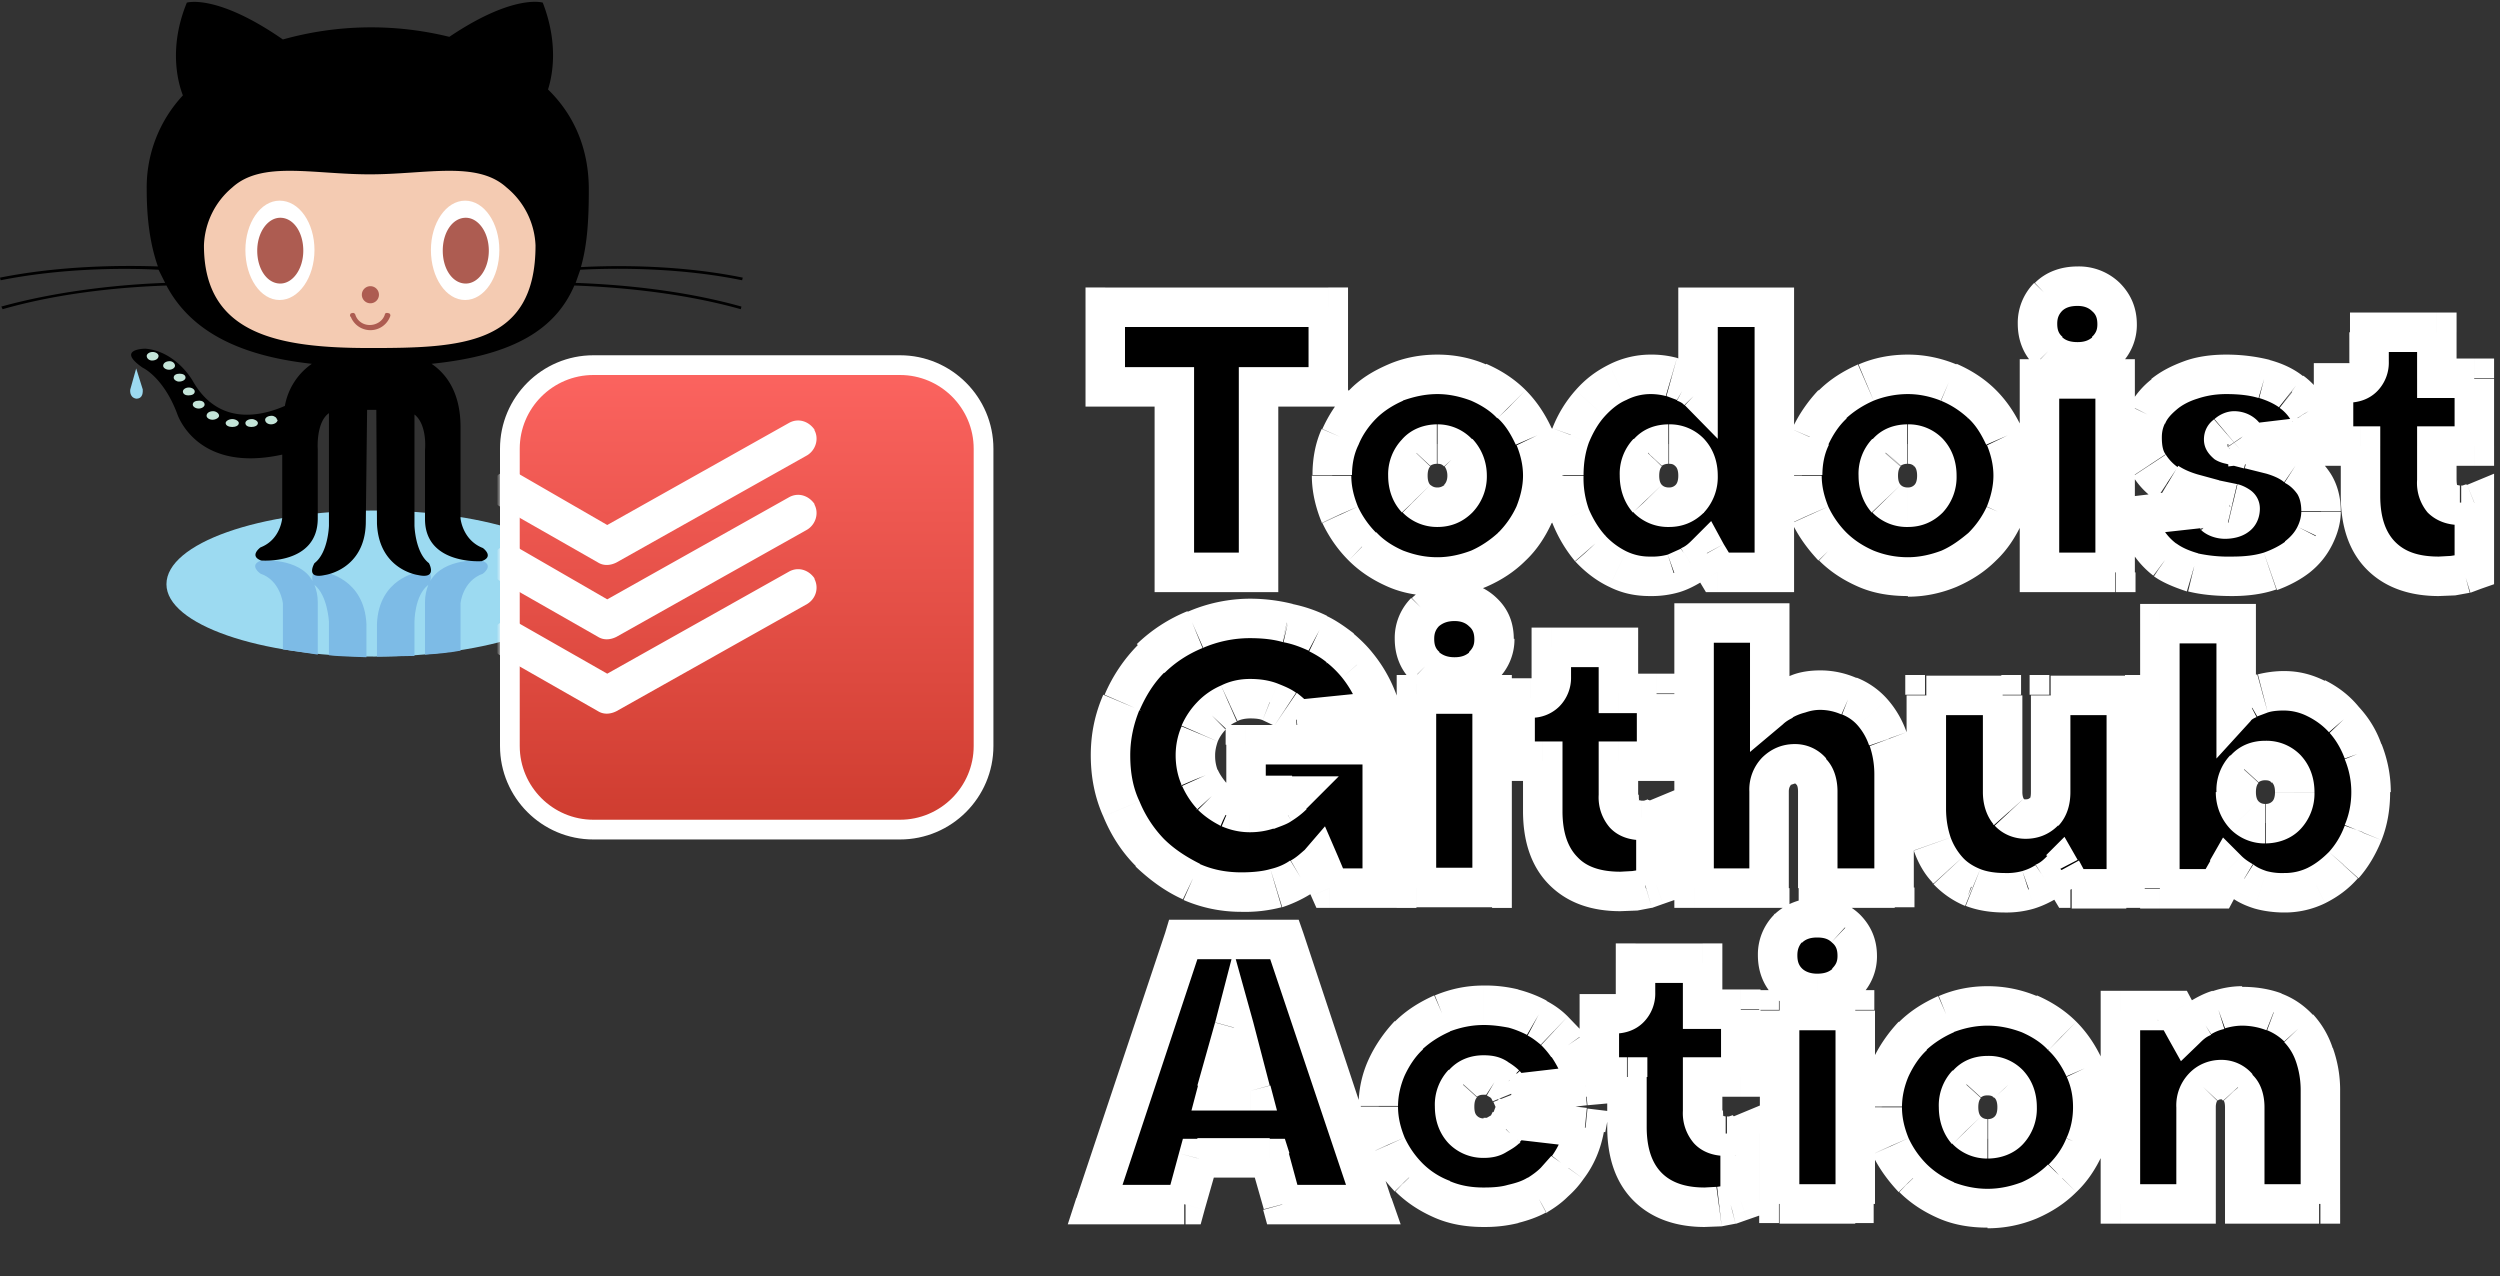 <svg xmlns="http://www.w3.org/2000/svg" fill="none" viewBox="0 0 380 194">
  <rect x="0" y="0" width="380" height="194" fill="#333333" stroke="none"/>
  <defs />
  <path fill="#000"
    d="M191.3 87h-12.8V58.8H168V46.7h33.9v12.1h-10.6V87zm11.2-14.7c0-2.1.4-4 1.2-6a16.3 16.3 0 0129.5 0 14.2 14.2 0 010 11.8 15.4 15.4 0 01-8.5 8.3 16.4 16.4 0 01-17.7-3.3c-1.3-1.4-2.5-3-3.3-4.9-.8-1.8-1.2-3.8-1.2-6zm20.5 0c0-1.5-.5-2.6-1.3-3.5-.9-.9-2-1.3-3.2-1.3-1.3 0-2.4.4-3.2 1.3-.9.9-1.3 2-1.3 3.5 0 1.4.4 2.6 1.3 3.5.8.9 1.9 1.3 3.2 1.3 1.3 0 2.3-.4 3.2-1.3.8-.9 1.3-2 1.3-3.5zm27.8 15.3a11 11 0 01-4.9-1.1 14.3 14.3 0 01-7.1-8c-.8-1.9-1.1-4-1.1-6.2a16.9 16.9 0 014-11c1.2-1.4 2.6-2.5 4.2-3.2a12 12 0 0110.4.1c.8.4 1.4.8 1.8 1.3V46.7h11.6V87H261l-1.6-2.9a12 12 0 01-8.6 3.5zm7.3-15.3c0-1.5-.4-2.6-1.2-3.5-.9-.9-2-1.3-3.2-1.3-1.3 0-2.4.4-3.2 1.3-.9.9-1.3 2-1.3 3.5 0 1.4.4 2.6 1.3 3.5.8.9 1.9 1.3 3.2 1.3 1.2 0 2.3-.4 3.2-1.3.8-.9 1.2-2 1.2-3.5zm15.8 0c0-2.1.4-4 1.2-6a16.3 16.3 0 0129.5 0 14.2 14.2 0 010 11.8 15.4 15.4 0 01-8.5 8.3c-2 .8-4 1.2-6.3 1.2a16.4 16.4 0 01-11.3-4.5 14.8 14.8 0 01-4.6-10.8zm20.4 0c0-1.5-.4-2.6-1.3-3.5-.8-.9-1.9-1.3-3.1-1.3-1.3 0-2.4.4-3.3 1.3-.8.9-1.2 2-1.2 3.5 0 1.4.4 2.6 1.3 3.5.8.9 1.9 1.3 3.2 1.3 1.2 0 2.3-.4 3.2-1.3.8-.9 1.2-2 1.2-3.5zM321.5 87H310V57.6h11.5V87zm-11.8-37.8c0-1.6.5-3 1.6-4a6.1 6.1 0 014.5-1.7c1.8 0 3.2.5 4.3 1.6a5.5 5.5 0 011.7 4.1c0 1.7-.5 3-1.7 4.1a5.9 5.9 0 01-4.3 1.7c-1.8 0-3.3-.6-4.5-1.7a5.6 5.6 0 01-1.6-4zm26.2 27.9c0 .4.2.9.6 1.3.5.4 1 .6 1.6.6 1.5 0 2.3-.5 2.3-1.6 0-.3-.4-.6-1.1-.8a15 15 0 01-9.9-3.1c-1-.7-2-1.6-2.6-2.8-.8-1-1.1-2.5-1.1-4.2a8 8 0 01.8-3.5 9.7 9.7 0 012.6-3c1-1 2.4-1.7 4-2.2a20.9 20.9 0 0111.1-.1c1.7.4 3 1 4.2 1.8a9 9 0 012.6 3c.7 1.1 1.2 2.3 1.5 3.7l-10.8 1.3c0-.5-.2-1-.5-1.3-.3-.4-.8-.6-1.5-.6-.4 0-.8 0-1.1.3-.3.3-.5.6-.5 1 0 .3.4.5 1.1.7a669.6 669.6 0 016.3 1.5c1.3.4 2.5 1 3.5 1.7 1.1.7 2 1.6 2.8 2.7.7 1.1 1 2.5 1 4.2 0 1.3-.2 2.5-.8 3.7a9.8 9.8 0 01-2.7 3.2c-1 1-2.5 1.7-4.1 2.2a25 25 0 01-11.8.2 11 11 0 01-8.4-8.6L336 77zm34.6-4.2c0 2.6 1.1 3.9 3.5 3.9h.9a22.7 22.7 0 001.3-.4v10.3a32.9 32.9 0 01-3.3.8l-2.1.1c-3.7 0-6.6-1-8.7-3.1-2.1-2.1-3.2-5.1-3.2-9v-7.7h-4.1v-9.6h2.2c1 0 1.8-.3 2.3-.8.6-.6 1-1.4 1-2.4v-4.5h10.2v7h5.7v10.3h-5.7v5.1zm-181.1 40.3h20.8V135h-8l-1.6-3.8c-.8.8-1.7 1.6-2.8 2.2a17 17 0 01-9 2.2c-2.7 0-5.2-.5-7.6-1.6a21.4 21.4 0 01-10.7-11c-1-2.5-1.6-5.3-1.6-8.2a20.4 20.4 0 0112.8-19.1 23.5 23.5 0 0118.6.6 18.1 18.1 0 019.6 11.8l-12.8 1.3c-.5-.6-1-1.1-1.7-1.6-.6-.4-1.4-.7-2.3-1a8.3 8.3 0 00-8.9 2 8.6 8.6 0 00-2.5 6 9 9 0 00.7 3.4c.4 1 1 2 1.8 2.8.8.8 1.7 1.4 2.6 1.8a8.5 8.5 0 005.9.3 9.2 9.2 0 003.7-2.2h-7v-7.7zm37.4 21.8h-11.5v-29.4h11.5V135zM215 97.2c0-1.6.5-3 1.7-4a6.1 6.1 0 014.4-1.7c1.8 0 3.2.5 4.3 1.6a5.5 5.5 0 011.8 4.1c0 1.7-.6 3-1.8 4.1a5.9 5.9 0 01-4.3 1.7c-1.8 0-3.3-.6-4.4-1.7a5.6 5.6 0 01-1.7-4zm31 23.7c0 2.6 1.2 3.9 3.5 3.9h1a22.1 22.1 0 001.3-.4v10.3a32 32 0 01-3.3.8l-2.2.1c-3.7 0-6.6-1-8.7-3.1-2-2.1-3.1-5.1-3.1-9v-7.7h-4.2v-9.6h2.3c1 0 1.7-.3 2.3-.8.6-.6.9-1.4.9-2.4v-4.5H246v7h5.8v10.3H246v5.1zm30.8-16a10.9 10.9 0 018 3.4 12 12 0 012.3 4c.6 1.6.9 3.4.9 5.4V135h-11.6v-14.7c0-1.3-.3-2.3-1-3a3.2 3.2 0 00-2.5-1.2c-1 0-2 .4-2.7 1.2a4 4 0 00-1.1 3V135h-11.5V94.7H269v13.1a12.4 12.4 0 017.7-2.9zm27.8 30.7a11 11 0 01-11-7.4c-.6-1.6-.9-3.4-.9-5.4v-17.2h11.6v14.7c0 1.3.3 2.3 1 3 .7.8 1.5 1.1 2.5 1.1 1.1 0 2-.3 2.7-1 .8-.8 1.1-1.8 1.1-3.1v-14.7h11.5V135h-8.3l-1.6-2.9a12 12 0 01-8.6 3.5zm42.5 0a12 12 0 01-8.6-3.5l-1.6 2.9h-8.7V94.7h11.6v12.8c.4-.5 1-1 1.7-1.3a10 10 0 012.3-.9c1-.3 2-.4 3.3-.4 1.7 0 3.3.4 4.9 1.2a14.6 14.6 0 017.1 8 16 16 0 011.1 6.2 16.2 16.2 0 01-4 11 13.6 13.6 0 01-4.2 3.2 11 11 0 01-4.9 1.1zm-7.3-15.3c0 1.4.4 2.6 1.2 3.5.9.9 2 1.3 3.2 1.3 1.3 0 2.4-.4 3.2-1.3.9-.9 1.3-2 1.3-3.5s-.4-2.6-1.3-3.5c-.8-.9-1.9-1.3-3.2-1.3-1.2 0-2.3.4-3.2 1.3-.8.9-1.2 2-1.2 3.5zM187.5 156l-2.6 9.6h5.1l-2.5-9.6zM182 176l-1.9 7h-13.7l13.4-40.3h15.4l13.4 40.3h-13.8l-1.9-7H182zm43.5-23c1.7 0 3.2 0 4.5.4a13.7 13.7 0 016.3 3.4c.8.7 1.4 1.4 2 2.2 1.3 1.8 2.1 3.8 2.6 6l-11.2 1.4a5 5 0 00-.9-1.4c-.3-.4-.8-.7-1.3-1-.5-.3-1.2-.5-2-.5-1.2 0-2.3.4-3.2 1.3-.8.9-1.2 2-1.2 3.5s.4 2.6 1.2 3.5c.9.9 2 1.3 3.2 1.3.8 0 1.5-.2 2-.5s1-.6 1.3-1c.4-.4.7-.8.9-1.4l11.2 1.3a15.3 15.3 0 01-7.3 10.3 18 18 0 01-14.4.6 16.3 16.3 0 01-8.4-8.2 14.8 14.8 0 010-11.8c.8-1.9 2-3.5 3.3-5a16.3 16.3 0 0111.4-4.5zm33.3 16c0 2.5 1.2 3.8 3.5 3.8h1a22.7 22.7 0 001.3-.4v10.3a32.9 32.9 0 01-3.3.8l-2.2.1c-3.7 0-6.6-1-8.7-3.1-2-2.1-3-5.1-3-9v-7.7H243v-9.6h2.3c1 0 1.7-.3 2.3-.8.6-.6.9-1.4.9-2.4v-4.5h10.2v7h5.8v10.3h-5.8v5.1zm23 14h-11.4v-29.4h11.5V183zm-11.7-37.8c0-1.6.5-3 1.6-4a6.1 6.1 0 014.4-1.7c1.8 0 3.3.5 4.4 1.6a5.5 5.5 0 011.7 4.1c0 1.7-.6 3-1.7 4.1a5.9 5.9 0 01-4.4 1.7c-1.8 0-3.2-.6-4.4-1.7a5.6 5.6 0 01-1.6-4zm16 23c0-2 .3-4 1.2-5.8.8-1.9 2-3.5 3.3-5a16.3 16.3 0 0126.2 5c.8 1.8 1.2 3.8 1.2 5.9 0 2-.4 4-1.2 6a15.4 15.4 0 01-8.5 8.1c-2 .8-4 1.2-6.3 1.2a16.4 16.4 0 01-11.4-4.5c-1.4-1.4-2.5-3-3.3-4.9-.9-1.8-1.3-3.8-1.3-6zm20.4 0c0-1.4-.4-2.5-1.3-3.4-.8-.9-1.9-1.3-3.2-1.3-1.2 0-2.3.4-3.2 1.3-.8.9-1.2 2-1.2 3.5 0 1.4.4 2.6 1.2 3.5.9.9 2 1.3 3.2 1.3 1.3 0 2.4-.4 3.2-1.3.9-.9 1.3-2 1.3-3.5zm34.2-15.3c1.8 0 3.4.3 4.8 1 1.5.5 2.7 1.3 3.8 2.4a11 11 0 012.4 4c.6 1.6.9 3.4.9 5.4V183H341v-14.7c0-1.3-.4-2.3-1-3a3.2 3.2 0 00-2.6-1.2c-1 0-2 .4-2.7 1.2a4 4 0 00-1.1 3V183h-11.5v-29.4h8.3l1.6 2.8a13.6 13.6 0 015-2.9c1-.4 2.3-.6 3.6-.6z" />
  <path fill="#fff"
    d="M191.3 87v3h3v-3h-3zm-12.8 0h-3v3h3v-3zm0-28.2h3v-3h-3v3zm-10.5 0h-3v3h3v-3zm0-12.1v-3h-3v3h3zm33.9 0h3v-3h-3v3zm0 12.1v3h3v-3h-3zm-10.6 0v-3h-3v3h3zm0 25.2h-12.8v6h12.8v-6zm-9.8 3V58.8h-6V87h6zm-3-31.2H168v6h10.5v-6zm-7.5 3V46.7h-6v12.1h6zm-3-9.1h33.9v-6h-34v6zm30.9-3v12.1h6V46.7h-6zm3 9.1h-10.6v6H202v-6zm-13.6 3V87h6V58.8h-6zm15.4 7.6l-2.7-1.2 2.7 1.2zm3.4-5l-2.1-2 2 2zm5-3.3l-1.1-2.7L212 58zm12.6 0l1.2-2.7-1.2 2.7zm5.1 3.4l-2.1 2v.1l2.1-2.1zm3.4 4.9l-2.8 1.2 2.8-1.2zm0 11.8l-2.7-1.2 2.7 1.2zm-3.4 4.9l-2-2.2h-.1l2.1 2.2zm-5 3.3l-1.2-2.7 1.1 2.7zm-12.7 0l-1.1 2.8 1.1-2.8zm-5-3.3l-2.1 2.1 2-2.1zm-3.4-4.9l-2.8 1.2v.1l2.8-1.3zm18-9.4l-2.2 2v.1l2.2-2zm-6.4 0l2.1 2.1-2.1-2zm0 7l-2.2 2v.1l2.2-2.1zm6.4 0l2.1 2.1-2.1-2.1zm-16.2-3.5c0-1.7.3-3.3 1-4.7l-5.6-2.4c-1 2.2-1.4 4.6-1.4 7h6zm1-4.7c.6-1.5 1.6-2.9 2.7-4l-4.2-4.3c-1.7 1.7-3 3.7-4 5.9l5.4 2.4zm2.7-4c1.1-1.1 2.5-2 4.1-2.7l-2.3-5.5c-2.3 1-4.3 2.2-6 4l4.2 4.2zm4-2.7c1.7-.6 3.4-1 5.3-1v-6c-2.7 0-5.2.5-7.5 1.5l2.3 5.5zm5.3-1c1.8 0 3.5.4 5.1 1l2.3-5.5c-2.3-1-4.8-1.5-7.4-1.5v6zm5.1 1c1.6.7 3 1.6 4 2.7l4.3-4.3c-1.7-1.7-3.7-3-6-4l-2.3 5.6zm4.1 2.7c1.2 1.1 2 2.5 2.7 4l5.5-2.4c-1-2.2-2.3-4.2-4-5.9l-4.2 4.3zm2.8 4c.6 1.5 1 3 1 4.7h6c0-2.5-.5-5-1.6-7.2l-5.4 2.6zm1 4.7c0 1.6-.4 3.2-1 4.7l5.4 2.5c1-2.3 1.6-4.7 1.6-7.2h-6zm-1 4.7c-.7 1.5-1.6 2.8-2.8 4l4.2 4.2c1.7-1.6 3-3.6 4-5.8l-5.4-2.4zm-2.8 4c-1.1 1-2.5 2-4.1 2.7l2.3 5.5c2.3-1 4.3-2.3 6-4l-4.2-4.2zm-4.1 2.7c-1.6.6-3.3 1-5.1 1v6c2.6 0 5-.5 7.4-1.5l-2.3-5.5zm-5.1 1c-2 0-3.6-.4-5.2-1l-2.3 5.5c2.3 1 4.8 1.4 7.5 1.4v-6zm-5.2-1c-1.6-.7-3-1.6-4.1-2.8l-4.2 4.3c1.7 1.7 3.7 3 6 4l2.3-5.5zm-4.1-2.7a14 14 0 01-2.8-4l-5.4 2.5c1 2.1 2.3 4 4 5.7l4.2-4.2zm-2.8-4c-.6-1.5-1-3-1-4.7h-6c0 2.5.6 4.9 1.5 7.1l5.5-2.4zm19.6-4.7c0-2-.7-4-2.2-5.6l-4.2 4.2c.1.2.4.6.4 1.4h6zm-2.2-5.5a7.2 7.2 0 00-5.3-2.3v6c.5 0 .7.1 1 .4l4.3-4.1zm-5.3-2.3c-2 0-4 .7-5.4 2.3l4.3 4c.3-.2.6-.3 1-.3v-6zm-5.3 2.2a7.7 7.7 0 00-2.2 5.6h6c0-.8.2-1.2.4-1.4l-4.2-4.2zm-2.2 5.6c0 2 .6 4 2.1 5.6l4.3-4.2c-.2-.2-.4-.6-.4-1.4h-6zm2.2 5.6a7.3 7.3 0 005.3 2.2v-6c-.6 0-.8-.2-1.1-.4l-4.2 4.2zm5.3 2.2c2 0 3.8-.7 5.3-2.2l-4.2-4.2c-.3.2-.6.4-1.1.4v6zm5.3-2.2a7.9 7.9 0 002.2-5.6h-6c0 .8-.3 1.2-.5 1.4l4.3 4.2zm22.1 8.6l1.3-2.7-1.3 2.7zm-4.2-3.1l-2.3 2h.1l2.2-2zm-3-5l-2.7 1.2 2.8-1.1zm0-12.3l-2.7-1 2.8 1zm3-4.8l-2.2-2 2.2 2zm4.2-3.2l1.3 2.7L246 58zm8.1-.8l-.8 2.9.8-2.9zm2.4.9l-1.5 2.6 1.5-2.6zm1.7 1.3l-2 2.1 5 5.1v-7.2h-3zm0-12.8v-3h-3v3h3zm11.6 0h3v-3h-3v3zm0 40.3v3h3v-3h-3zm-8.7 0l-2.6 1.5.9 1.5h1.7v-3zm-1.6-2.9l2.6-1.4-1.9-3.5-2.8 2.8 2.1 2.1zm-2.3 1.8l-1.5-2.6h-.1L257 86zm-2.7 1.2l-.9-2.8 1 2.8zm2.5-18.3l-2.2 2v.1l2.2-2zm-6.4 0l2 2.1h.1l-2.1-2zm0 7l-2.2 2v.1l2.2-2.1zm6.4 0l2 2.1h.1l-2.1-2.1zm-6.1 8.8a8 8 0 01-3.6-.8l-2.6 5.4c2 1 4 1.4 6.2 1.4v-6zm-3.6-.8c-1.2-.6-2.3-1.4-3.3-2.5l-4.4 4.1c1.5 1.6 3.2 2.9 5.1 3.8l2.6-5.4zm-3.2-2.4c-1-1.1-1.8-2.4-2.5-4l-5.5 2.2c.9 2.2 2 4 3.4 5.7l4.6-4zm-2.5-4a14 14 0 01-.8-5.1h-6c0 2.6.4 5 1.3 7.3l5.5-2.2zm-.8-5.1c0-2 .3-3.6.8-5L236 65a20 20 0 00-1.3 7.2h6zm.8-5c.7-1.7 1.5-3 2.4-4l-4.4-4A19 19 0 00236 65l5.5 2.3zm2.4-4c1-1.1 2.1-2 3.3-2.5l-2.6-5.4c-2 1-3.6 2.2-5.1 3.9l4.4 4zm3.3-2.5a8 8 0 013.6-.9v-6a14 14 0 00-6.2 1.5l2.6 5.4zm3.6-.9a9 9 0 012.4.3l1.7-5.8a15 15 0 00-4.1-.5v6zm2.5.3l1.6.6 3-5.2-3-1.2-1.6 5.8zm1.6.7c.6.2 1 .5 1.1.7l4.3-4.2c-.8-.8-1.6-1.4-2.5-1.9l-2.9 5.4zm6.2-1.4V46.7h-6v12.8h6zm-3-9.8h11.6v-6H258v6zm8.6-3V87h6V46.7h-6zm3 37.3H261v6h8.7v-6zm-6 1.5l-1.7-2.8-5.2 2.9 1.6 2.9 5.2-3zm-6.4-3.5c-.5.5-1 1-1.7 1.3l3 5.2c1.1-.6 2-1.4 3-2.3l-4.3-4.2zm-1.8 1.4l-2 .9 1.8 5.7c1.3-.4 2.4-1 3.4-1.6l-3.2-5zm-2 .9a9 9 0 01-2.7.3v6a15 15 0 004.5-.6l-1.8-5.7zm7.6-12c0-2-.6-4-2.1-5.6l-4.3 4.2c.2.2.4.6.4 1.4h6zm-2-5.5a7.2 7.2 0 00-5.4-2.3v6c.5 0 .7.1 1 .4l4.3-4.1zm-5.4-2.3c-2.1 0-4 .7-5.4 2.3l4.3 4c.3-.2.6-.3 1-.3v-6zm-5.4 2.2a7.7 7.7 0 00-2.1 5.6h6c0-.8.2-1.2.4-1.4l-4.3-4.2zm-2.1 5.6c0 2 .6 4 2 5.6l4.4-4.2c-.2-.2-.4-.6-.4-1.4h-6zm2.1 5.6a7.3 7.3 0 005.4 2.2v-6c-.6 0-.9-.2-1.1-.4l-4.3 4.2zm5.4 2.2c2 0 3.8-.7 5.3-2.2l-4.3-4.2c-.2.2-.5.4-1 .4v6zm5.3-2.2a7.9 7.9 0 002.1-5.6h-6c0 .8-.2 1.2-.4 1.4L259 78zm16-11.5l-2.7-1.2 2.8 1.2zm3.5-5l-2.1-2 2 2zm5-3.3l-1.1-2.7 1.1 2.7zm12.6 0l1.2-2.7L296 58zm5 3.4l-2 2v.1l2-2.1zm3.5 4.9l-2.8 1.2 2.8-1.2zm0 11.8l-2.8-1.2 2.8 1.2zm-3.4 4.9l-2.1-2.2 2 2.2zm-5 3.3l-1.2-2.7 1.1 2.7zm-12.7 0l-1.2 2.8 1.2-2.8zm-5-3.3l-2.2 2.1 2.2-2.1zm-3.4-4.9l-2.8 1.2v.1l2.8-1.3zm18-9.4l-2.2 2v.1l2.2-2zm-6.5 0l2.2 2.1-2.2-2zm0 7l-2.1 2v.1l2.1-2.1zm6.4 0l2.2 2.1-2.1-2.1zM277 72.3c0-1.7.3-3.3 1-4.7l-5.6-2.4c-1 2.2-1.4 4.6-1.4 7h6zm.9-4.7c.7-1.5 1.6-2.9 2.8-4l-4.3-4.3c-1.6 1.7-3 3.7-4 5.9l5.5 2.4zm2.7-4c1.2-1.1 2.6-2 4.2-2.7l-2.4-5.5c-2.2 1-4.2 2.2-6 4l4.2 4.2zm4.2-2.7c1.5-.6 3.3-1 5.2-1v-6c-2.7 0-5.2.5-7.5 1.5l2.3 5.5zm5.2-1c1.8 0 3.5.4 5 1l2.4-5.5c-2.4-1-4.9-1.5-7.4-1.5v6zm5 1c1.7.7 3 1.6 4.2 2.7l4.2-4.3c-1.7-1.7-3.7-3-6-4L295 61zm4.2 2.7c1.2 1.1 2 2.5 2.7 4l5.5-2.4c-1-2.2-2.3-4.2-4-5.9l-4.2 4.3zm2.8 4c.6 1.5 1 3 1 4.7h6c0-2.5-.6-5-1.6-7.2l-5.4 2.6zm1 4.7c0 1.6-.4 3.2-1 4.7l5.4 2.5c1-2.3 1.6-4.7 1.6-7.2h-6zm-1 4.7c-.7 1.5-1.6 2.8-2.8 4l4.2 4.2c1.7-1.6 3-3.6 4-5.8l-5.5-2.4zm-2.8 4c-1.2 1-2.5 2-4.1 2.7l2.3 5.5c2.3-1 4.3-2.3 6-4l-4.2-4.2zm-4.1 2.7c-1.6.6-3.3 1-5.1 1v6c2.5 0 5-.5 7.4-1.5l-2.3-5.5zm-5.1 1c-2 0-3.7-.4-5.2-1l-2.3 5.5c2.3 1 4.8 1.4 7.5 1.4v-6zm-5.2-1c-1.6-.7-3-1.6-4.2-2.8l-4.1 4.3c1.7 1.7 3.7 3 6 4l2.3-5.5zm-4.1-2.7a14 14 0 01-2.8-4l-5.5 2.5c1 2.1 2.4 4 4 5.7l4.3-4.2zm-2.8-4c-.6-1.5-1-3-1-4.7h-6c0 2.5.5 4.9 1.5 7.1l5.5-2.4zm19.5-4.7c0-2-.6-4-2.1-5.6l-4.3 4.2c.2.2.4.6.4 1.4h6zm-2-5.5a7.2 7.2 0 00-5.4-2.3v6c.4 0 .7.1 1 .4l4.3-4.1zm-5.4-2.3c-2.1 0-4 .7-5.4 2.3l4.3 4c.3-.2.6-.3 1-.3v-6zm-5.4 2.2a7.7 7.7 0 00-2.1 5.6h6c0-.8.2-1.2.4-1.4l-4.3-4.2zm-2.1 5.6c0 2 .6 4 2 5.6l4.4-4.2c-.2-.2-.4-.6-.4-1.4h-6zm2.1 5.6a7.3 7.3 0 005.4 2.2v-6c-.6 0-.9-.2-1.1-.4l-4.3 4.2zm5.4 2.2c2 0 3.8-.7 5.3-2.2l-4.3-4.2c-.2.2-.5.4-1 .4v6zm5.3-2.2a7.9 7.9 0 002.1-5.6h-6c0 .8-.2 1.2-.4 1.4l4.3 4.2zm26.3 9.1v3h3v-3h-3zM310 87h-3v3h3v-3zm0-29.4v-3h-3v3h3zm11.5 0h3v-3h-3v3zM311.3 45l-2-2.1 2 2.1zm8.8 0l-2.1 2.2 2.1-2.2zm0 8.2l-2-2.1h-.1l2.1 2.1zm-8.8 0l-2 2.2 2-2.2zM321.5 84H310v6h11.5v-6zm-8.5 3V57.6h-6V87h6zm-3-26.4h11.5v-6H310v6zm8.5-3V87h6V57.6h-6zm-5.8-8.4c0-.8.2-1.4.8-2l-4.3-4.2a8.6 8.6 0 00-2.5 6.2h6zm.7-1.9c.5-.5 1.2-.8 2.4-.8v-6c-2.5 0-4.8.8-6.5 2.5l4.1 4.3zm2.4-.8c1 0 1.7.3 2.2.8l4.2-4.3a8.9 8.9 0 00-6.4-2.5v6zm2.2.8c.6.5.8 1.1.8 2h6c0-2.5-.9-4.6-2.6-6.3l-4.2 4.3zm.8 2c0 .8-.2 1.3-.8 1.9l4.2 4.3a8.5 8.5 0 002.6-6.3h-6zm-.8 2c-.5.4-1.1.7-2.2.7v6c2.4 0 4.7-.8 6.4-2.5l-4.2-4.3zm-2.2.7c-1.2 0-1.9-.3-2.4-.8l-4.1 4.3c1.7 1.7 4 2.5 6.5 2.5v-6zm-2.3-.8c-.6-.5-.8-1.1-.8-2h-6c0 2.4.8 4.6 2.5 6.3l4.3-4.3zm22.4 25.9h3v-3.4l-3.3.4.3 3zm.6 1.3l-2 2.1v.1l2-2.2zm2.8-1.8l-.7 3 .7-3zm-2.8-.5l-.7 2.9h.1l.6-3zm-3.5-1l-.8 2.9.8-2.9zm-3.6-1.6l-1.6 2.5 1.6-2.5zm-2.6-2.8l2.5-1.6-2.5 1.6zm-.3-7.7l-2.7-1.4v.1l2.7 1.3zm2.6-3l1.8 2.3-1.8-2.4zm4-2.2l1 2.8-1-2.8zm11.1-.2l-.8 3 .8-3zm4.2 2l-1.8 2.3 1.8-2.4zm2.6 2.9l-2.6 1.4v.1l2.6-1.5zm1.5 3.7l.4 3 3.4-.4-.8-3.3-3 .7zm-10.8 1.3h-3v3.4l3.3-.4-.3-3zm-.5-1.3l-2.5 1.7v.2h.2l2.3-1.9zm-2.6-.3l-2-2.2 2 2.2zm.6 1.7l-.7 3 .7-3zm2.7.6l-.7 3h.2l.5-3zm7.1 2.6l-1.7 2.5h.1l1.6-2.5zm2.8 2.7l2.5-1.6-2.5 1.6zm.2 8l-2.7-1.4 2.7 1.3zm-2.7 3.1l2 2.4-2-2.4zM333.4 87l-.8 2.9.8-2.9zm-4.2-2l-1.8 2.5 1.8-2.4zm-2.7-2.9l-2.6 1.6 2.6-1.6zm-1.5-3.7l-.3-3-3.3.4.7 3.2 3-.6zM333 77c0 1.5.7 2.6 1.5 3.4l4.3-4.2v.2l.2.6h-6zm1.6 3.6c1 .9 2.4 1.3 3.6 1.3v-6h.2l.2.2-4 4.5zm3.6 1.3c1 0 2.4-.2 3.5-1 1.3-.9 1.8-2.3 1.8-3.6h-6l.1-.6.6-.6.3-.2h-.3v6zm5.3-4.6c0-1.4-.8-2.4-1.6-2.9-.6-.4-1.3-.7-1.8-.8l-1.4 5.9c.2 0 0 0-.2-.2-.2-.1-.4-.3-.6-.7-.3-.4-.4-.8-.4-1.3h6zm-3.4-3.7l-2.9-.6L336 79l2.6.6 1.4-5.9zm-2.8-.6l-3.3-.9-1.7 5.8 3.6 1 1.4-5.9zm-3.3-.9c-1-.3-2-.7-2.9-1.3l-3.1 5.2a18 18 0 004.3 1.9l1.7-5.8zM331 71a6.7 6.7 0 01-1.8-1.9l-5 3.3c.9 1.4 2 2.6 3.5 3.6l3.3-5zm-1.8-1.9c-.4-.5-.6-1.3-.6-2.6h-6c0 2.1.4 4.2 1.5 5.9l5-3.3zm-.6-2.6c0-.7.1-1.4.5-2.2l-5.4-2.6a11 11 0 00-1.1 4.8h6zm.5-2.1c.3-.8 1-1.5 1.7-2.1l-3.7-4.7a12.7 12.7 0 00-3.4 4l5.4 2.8zm1.7-2.1c.8-.7 1.9-1.3 3.2-1.7l-2-5.7c-1.9.7-3.5 1.5-5 2.7l3.8 4.7zm3.2-1.7c1.2-.4 2.6-.7 4.4-.7v-6c-2.3 0-4.5.3-6.4 1l2 5.7zm4.4-.7c2 0 3.6.2 4.9.6l1.7-5.8c-2-.5-4.2-.8-6.6-.8v6zm5 .6c1.3.4 2.3.9 3 1.4l3.7-4.7c-1.5-1.2-3.3-2-5.2-2.5l-1.5 5.8zm3.1 1.5a6 6 0 011.8 2l5.2-3a12 12 0 00-3.4-3.9l-3.6 4.9zm1.9 2c.5.9.9 1.8 1.1 3l5.9-1.5a16 16 0 00-2-4.6l-5 3.2zm3.7-.8l-10.9 1.3.7 6 10.9-1.3-.7-6zm-7.5 4.3c0-1.3-.5-2.4-1.3-3.3l-4.5 4-.2-.3v-.4h6zm-1-3c-1-1.4-2.6-2-4-2v6h-.4l-.6-.6 5-3.4zm-4-2c-1 0-2.1.4-3 1.2l3.8 4.5c-.1.2-.3.2-.4.3a1 1 0 01-.4 0v-6zm-3 1.2c-1 .7-1.6 1.8-1.6 3.1h6c0 .3 0 .6-.2.9 0 .3-.3.4-.4.5l-3.9-4.5zm-1.6 3.1c0 1.5.9 2.4 1.6 3 .6.4 1.3.6 1.8.7l1.4-5.8.2.1.7.7c.2.4.3.9.3 1.3h-6zm3.4 3.7l2.7.7 1.4-5.9-2.7-.6-1.4 5.8zm2.9.7l3.2.8 1.8-5.7c-1.4-.4-2.7-.8-4-1l-1 5.9zm3.2.8c1 .3 2 .7 2.7 1.3l3.4-5c-1.3-.9-2.8-1.6-4.3-2l-1.8 5.7zm2.8 1.4c.8.4 1.4 1 1.9 1.7l5-3.2c-1-1.5-2.2-2.7-3.7-3.6l-3.2 5zm1.9 1.7c.3.5.6 1.3.6 2.6h6c0-2.1-.5-4.1-1.6-5.8l-5 3.2zm.6 2.6c0 .8-.2 1.6-.6 2.4l5.3 2.7c.8-1.6 1.3-3.3 1.3-5h-6zm-.6 2.4c-.4.8-1 1.5-1.9 2.2l3.8 4.7c1.5-1.2 2.6-2.6 3.4-4.2l-5.3-2.7zm-1.8 2.2c-.8.6-1.9 1.2-3.3 1.7l2 5.7c1.9-.7 3.6-1.6 5-2.7l-3.7-4.7zm-3.3 1.7c-1.3.4-2.8.6-4.8.6v6c2.4 0 4.7-.3 6.7-1l-1.9-5.6zm-4.8.6a22 22 0 01-5.3-.5l-1.4 5.8c2 .5 4.2.7 6.7.7v-6zm-5.2-.5c-1.4-.4-2.5-.9-3.3-1.5l-3.4 5c1.4 1 3.2 1.7 5 2.3l1.7-5.8zm-3.2-1.4a8 8 0 01-2-2.1l-5 3.1a14 14 0 003.4 3.8l3.6-4.8zm-2-2c-.4-1-.8-2-1-3l-6 1.3c.5 1.7 1 3.2 2 4.7l5-3zm-3.6.6l10.9-1.2-.7-6-11 1.3.8 6zm49.5-4.5v3h.5l-.5-3zm.7-.2l.6 3-.6-3zm.6-.2h3V72l-4.1 1.7 1.1 2.7zm0 10.3l1 2.8 2-.7v-2.1h-3zm-1.5.5l.8 2.9-.8-3zm-1.8.3l-.3-3 .3 3zm-10.8-3l-2.2 2.1 2.2-2.1zm-3.2-16.7h3v-3h-3v3zm-4.1 0h-3v3h3v-3zm0-9.6v-3h-3v3h3zm4.5-.8l-2.1-2.2 2.1 2.2zm1-6.9v-3h-3v3h3zm10.2 0h3v-3h-3v3zm0 7h-3v3h3v-3zm5.7 0h3v-3h-3v3zm0 10.3v3h3v-3h-3zm-5.7 0v-3h-3v3h3zm-3 5.1a7 7 0 001.6 5c1.4 1.4 3.2 1.9 4.9 1.9v-6l-.5-.1c.2.2 0 .1 0-.8h-6zm6.5 6.9H374.9v-6h-.1-.1-.1-.1-.1-.1-.1-.1v6zm1.4 0l.8-.2-1.2-6-.6.2 1 6zm.8-.2l1.1-.4-2.2-5.5h-.1l1.2 5.9zm-3-3.2v10.3h6V76.4h-6zm2 7.5l-1.4.4 1.8 5.8 1.6-.6-2-5.6zm-1.3.4l-1.3.2.7 6 2.2-.4-1.6-5.8zm-1.3.2l-1.8.1v6l2.5-.1-.7-6zm-1.8.1c-3.2 0-5.2-.8-6.6-2.2l-4.3 4.2c2.8 2.8 6.6 4 10.9 4v-6zm-6.6-2.2c-1.4-1.4-2.3-3.6-2.3-7h-6c0 4.5 1.2 8.4 4 11.2l4.3-4.2zm-2.3-7v-7.6h-6v7.7h6zm-3-10.6h-4.1v6h4.1v-6zm-1.1 3v-9.6h-6v9.6h6zm-3-6.6h2.2v-6h-2.2v6zm2.2 0c1.6 0 3.2-.5 4.4-1.7l-4.2-4.3h.1-.3v6zm4.4-1.7a6.2 6.2 0 001.8-4.5h-6a.8.8 0 010 .3l4.2 4.2zm1.8-4.5v-4.5h-6V55h6zm-3-1.5h10.3v-6h-10.3v6zm7.3-3v7h6v-7h-6zm3 10h5.7v-6h-5.7v6zm2.7-3v10.3h6V57.6h-6zm3 7.3h-5.7v6h5.7v-6zm-8.7 3v5.1h6v-5.1h-6zm-178.1 45.4v-3h-3v3h3zm20.8 0h3v-3h-3v3zm0 21.8v3h3v-3h-3zm-8 0l-2.8 1.2.8 1.8h2v-3zm-1.6-3.8l2.8-1.2-1.9-4.4-3.1 3.6 2.2 2zm-2.8 2.2l-1.5-2.6 1.5 2.6zM194 135l.8 2.9-.8-2.9zm-12.9-1l-1.3 2.8 1.3-2.8zm-6.3-4.4l-2.2 2 2.2-2zm-4.4-22.8l-2.7-1.2 2.7 1.2zm4.5-6.7l-2.1-2.1 2.1 2.1zm6.7-4.4l1.2 2.8-1.2-2.8zm14-1l-.7 2.9.7-3zm4.6 1.6l-1.4 2.6 1.4-2.6zm3.4 2.2l-2 2.3h.1l2-2.3zm2.6 2.6L204 103l2.3-2zm3.6 7l.3 3 3.5-.3-1-3.5-2.8.8zm-12.8 1.3l-2.4 1.9 1 1.2 1.7-.1-.3-3zm-1.7-1.6l1.7-2.5h-.1l-1.6 2.5zm-2.3-1l-1.1 2.7 1.1-2.8zm-6.3.1l1.2 2.8-1.2-2.8zm-2.6 1.9l2.1 2-2-2zm-1.8 2.7l-2.8-1.2 2.8 1.2zm0 6.7l-2.8 1.1v.1l2.8-1.2zm1.8 2.8l-2.2 2v.1l2.2-2.1zm2.6 1.8l-1.3 2.7h.1v.1l1.2-2.8zm6 .3l-1-2.9 1 2.9zm2-.9l-1.6-2.6 1.6 2.6zm1.6-1.3l2.2 2.1 5-5h-7.2v3zm-7 0h-3v3h3v-3zm0-4.7h20.8v-6h-20.8v6zm17.8-3V135h6v-21.8h-6zm3 18.8h-8v6h8v-6zm-5.2 1.8l-1.6-3.8-5.6 2.3 1.6 3.9 5.6-2.4zm-6.6-4.6c-.6.5-1.2 1.1-2.1 1.6l3 5.2c1.3-.8 2.5-1.7 3.5-2.8l-4.4-4zm-2.2 1.6c-.7.5-1.7 1-3 1.3l1.8 5.8a20 20 0 004.3-2l-3-5zm-3 1.3c-1 .3-2.5.5-4.4.5v6a22 22 0 006.1-.7l-1.7-5.8zm-4.4.5c-2.3 0-4.4-.4-6.4-1.3l-2.4 5.5c2.8 1.2 5.7 1.8 8.8 1.8v-6zm-6.3-1.3c-2-1-3.9-2.2-5.5-3.8l-4.3 4.2c2.1 2 4.5 3.8 7.2 5l2.6-5.4zm-5.5-3.8a18.1 18.1 0 01-3.7-5.7l-5.5 2.3c1.2 2.9 2.8 5.4 5 7.6l4.2-4.2zm-3.7-5.7c-1-2.1-1.4-4.4-1.4-7h-6c0 3.3.6 6.4 1.9 9.3l5.5-2.3zm-1.4-7c0-2.4.5-4.7 1.4-6.9l-5.5-2.3c-1.3 3-1.9 6-1.9 9.2h6zm1.4-6.8c1-2.3 2.2-4.2 3.8-5.8L173 98a24.3 24.3 0 00-5.1 7.6l5.5 2.4zm3.8-5.7c1.6-1.6 3.6-2.9 5.8-3.8l-2.3-5.6a24.1 24.1 0 00-7.7 5l4.2 4.4zm5.8-3.8A18 18 0 01190 97v-6a24 24 0 00-9.5 2l2.4 5.5zM190 97c2 0 3.6.2 5 .6l1.5-5.8c-2-.5-4.2-.8-6.5-.8v6zm5 .6c1.6.3 2.8.8 3.9 1.3l2.8-5.3a22 22 0 00-5.3-1.8l-1.3 5.8zm4 1.4c1 .5 2 1.1 2.8 1.8l4-4.5c-1.3-1-2.7-2-4.2-2.7L199 99zm2.8 1.8a15 15 0 012.2 2.2l4.6-3.8c-.8-1-1.8-2-3-3l-3.8 4.6zm2.2 2.2a16 16 0 013 6l5.8-1.7a22 22 0 00-4.2-8.1L204 103zm5.6 2.1l-12.8 1.3.6 6 12.8-1.3-.6-6zm-10.2 2.4c-.6-.8-1.4-1.5-2.3-2.2l-3.4 5c.4.3.8.6 1 1l4.7-3.8zm-2.4-2.2c-.8-.6-1.8-1-2.8-1.4l-2.2 5.6 1.7.8 3.3-5zm-2.8-1.4c-1.3-.5-2.7-.7-4.2-.7v6c1 0 1.6.1 2 .3l2.2-5.6zm-4.2-.7c-1.5 0-3 .3-4.4 1l2.5 5.4c.6-.3 1.3-.4 2-.4v-6zm-4.4 1a11 11 0 00-3.6 2.5l4.4 4.1c.5-.5 1-.9 1.6-1.1l-2.4-5.5zm-3.5 2.4a12 12 0 00-2.5 3.7l5.5 2.4a6 6 0 011.2-1.8l-4.2-4.3zm-2.5 3.8c-.6 1.4-.9 2.9-.9 4.4h6c0-.8.2-1.5.4-2.1l-5.5-2.3zm-.9 4.4c0 1.6.3 3.1.9 4.5l5.5-2.2a6 6 0 01-.4-2.3h-6zm1 4.7a13 13 0 002.3 3.5l4.4-4c-.5-.6-1-1.3-1.3-2l-5.5 2.5zm2.4 3.6c1 1 2.2 1.8 3.4 2.4l2.6-5.4-1.8-1.2-4.2 4.2zm3.6 2.5c1.4.6 2.8.9 4.3.9v-6c-.7 0-1.3-.2-2-.4l-2.3 5.5zm4.3.9c1.3 0 2.5-.2 3.7-.6l-2-5.7c-.3.2-.9.3-1.7.3v6zm3.6-.5c1-.4 2-.7 2.7-1.2l-3.1-5.2-1.4.6 1.8 5.8zm2.7-1.2c.8-.5 1.6-1.1 2.3-1.8l-4.3-4.2-1 .8 3 5.2zm.1-6.9h-7v6h7v-6zm-4 3v-7.7h-6v7.7h6zm34.4 14.1v3h3v-3h-3zm-11.5 0h-3v3h3v-3zm0-29.4v-3h-3v3h3zm11.5 0h3v-3h-3v3zM216.7 93l-2.1-2.1 2 2.1zm8.7 0l-2.1 2.2 2.1-2.2zm0 8.2l-2-2.1h-.1l2.1 2.1zm-8.7 0l-2.2 2.2 2.2-2.2zm10.1 30.7h-11.5v6h11.5v-6zm-8.5 3v-29.4h-6V135h6zm-3-26.4h11.5v-6h-11.5v6zm8.5-3V135h6v-29.4h-6zm-5.8-8.4c0-.8.2-1.4.8-2l-4.3-4.2a8.6 8.6 0 00-2.5 6.2h6zm.7-1.9c.6-.5 1.3-.8 2.4-.8v-6c-2.5 0-4.7.8-6.5 2.5l4.1 4.3zm2.4-.8c1 0 1.7.3 2.2.8l4.2-4.3a8.9 8.9 0 00-6.4-2.5v6zm2.2.8c.6.5.8 1.1.8 2h6c0-2.5-.8-4.6-2.6-6.3l-4.2 4.3zm.8 2c0 .8-.2 1.3-.8 1.9l4.2 4.3a8.5 8.5 0 002.7-6.3h-6zm-.8 2c-.5.4-1.1.7-2.2.7v6c2.4 0 4.7-.8 6.4-2.5l-4.2-4.3zm-2.2.7c-1.1 0-1.8-.3-2.4-.8l-4.1 4.3c1.8 1.7 4 2.5 6.5 2.5v-6zm-2.3-.8c-.6-.5-.8-1.1-.8-2h-6c0 2.4.8 4.6 2.5 6.3l4.3-4.3zm31.6 25.6v3h.5l-.5-3zm.7-.2l.6 3-.6-3zm.7-.2h3V120l-4.1 1.7 1 2.7zm0 10.3l1 2.8 2-.7v-2.1h-3zm-1.6.5l.8 2.9h.1l-.9-3zm-1.7.3l-.4-3 .4 3zm-10.9-3l-2.1 2.1 2.1-2.1zm-3.1-16.7h3v-3h-3v3zm-4.2 0h-3v3h3v-3zm0-9.6v-3h-3v3h3zm4.6-.8l-2.1-2.2 2 2.2zm.9-6.9v-3h-3v3h3zm10.2 0h3v-3h-3v3zm0 7h-3v3h3v-3zm5.8 0h3v-3h-3v3zm0 10.3v3h3v-3h-3zm-5.8 0v-3h-3v3h3zm-3 5.1a7 7 0 001.7 5c1.3 1.4 3.1 1.9 4.8 1.9v-6l-.5-.1h.1c.1.2 0 .1 0-.8h-6zm6.5 6.9H250.5v-6H250h-.2-.1-.1-.1v6zm1.4 0l.8-.2-1.2-6-.6.2 1 6zm.8-.2l1.2-.4-2.2-5.5h-.2l1.2 5.9zm-3-3.2v10.3h6v-10.3h-6zm2 7.5l-1.3.4 1.7 5.8 1.7-.6-2-5.6zm-1.3.4l-1.3.2.8 6 2.1-.4-1.6-5.8zm-1.3.2l-1.8.1v6l2.6-.1-.8-6zm-1.8.1c-3.1 0-5.2-.8-6.5-2.2l-4.3 4.2c2.8 2.8 6.5 4 10.8 4v-6zm-6.5-2.2c-1.4-1.4-2.3-3.6-2.3-7h-6c0 4.5 1.2 8.4 4 11.2l4.3-4.2zm-2.3-7v-7.6h-6v7.7h6zm-3-10.6h-4.2v6h4.2v-6zm-1.2 3v-9.6h-6v9.6h6zm-3-6.6h2.3v-6h-2.3v6zm2.3 0a6 6 0 004.4-1.7l-4.2-4.3h-.2v6zm4.4-1.7a6.2 6.2 0 001.8-4.5h-6v.3l4.2 4.2zm1.8-4.5v-4.5h-6v4.5h6zm-3-1.5H246v-6h-10.2v6zm7.2-3v7h6v-7h-6zm3 10h5.8v-6H246v6zm2.8-3v10.3h6v-10.2h-6zm3 7.3H246v6h5.8v-6zm-8.8 3v5.1h6v-5.1h-6zm38.2-10l-1.2 2.8 1.2-2.8zm5.9 6.5l-2.9 1v.1l2.9-1zm.9 22.7v3h3v-3h-3zm-11.6 0h-3v3h3v-3zm-1-17.7l-2.2 2 2.2-2zm-5.2 0l2 2h.1l-2.1-2zM269 135v3h3v-3h-3zm-11.5 0h-3v3h3v-3zm0-40.3v-3h-3v3h3zm11.5 0h3v-3h-3v3zm0 13.1h-3v6.5l5-4.2-2-2.3zm2-1.4l-1.3-2.7h-.1l1.4 2.7zm2.4-1l1 2.9-1-2.9zm3.3 2.5a8 8 0 013.2.7l2.4-5.5c-1.8-.8-3.7-1.2-5.6-1.2v6zm3.3.7c1 .4 1.8 1 2.4 1.7l4.5-4a12.2 12.2 0 00-4.7-3.3l-2.2 5.6zm2.4 1.7a9 9 0 011.7 3l5.7-2a15 15 0 00-2.9-5l-4.5 4zm1.8 3.1c.4 1.2.7 2.6.7 4.3h6c0-2.3-.4-4.4-1.1-6.4l-5.6 2.1zm.7 4.3V135h6v-17.3h-6zm3 14.3h-11.6v6H288v-6zm-8.6 3v-14.7h-6V135h6zm0-14.7c0-1.8-.5-3.7-1.8-5l-4.4 4s.2.2.2 1h6zm-1.7-5a6.2 6.2 0 00-4.8-2.2v6h.1l.2.2 4.5-4zm-4.8-2.2c-1.9 0-3.6.7-5 2.1l4.4 4.1.6-.2v-6zm-4.9 2a7 7 0 00-2 5.2h6c0-.7.3-.9.3-1l-4.3-4.1zm-2 5.2V135h6v-14.7h-6zm3 11.7h-11.4v6H269v-6zm-8.4 3V94.7h-6V135h6zm-3-37.3H269v-6h-11.5v6zm8.5-3v13.1h6V94.7h-6zm5 15.4c.4-.4.9-.7 1.5-1l-3-5.3c-.9.5-1.7 1-2.5 1.7l4 4.6zm1.4-1c.5-.3 1.2-.6 2-.8l-2-5.7-2.7 1.1 2.7 5.4zm2-.8c.6-.2 1.3-.4 2.3-.4v-6c-1.5 0-3 .2-4.3.7l2 5.7zm25.3 26.5l-1.2 2.8h.1l1-2.8zm-3.8-2.6l-2.2 2v.1l2.2-2zm-2.4-4l-2.9 1 2.9-1zm-.9-22.6v-3h-3v3h3zm11.6 0h3v-3h-3v3zm1 17.8l-2.3 2h.1l2.2-2zm5.2 0l2.2 2-2.2-2zm1.1-17.8v-3h-3v3h3zm11.5 0h3v-3h-3v3zm0 29.4v3h3v-3h-3zm-8.3 0l-2.6 1.5.9 1.5h1.7v-3zm-1.6-2.9l2.7-1.4-2-3.5-2.8 2.8 2.1 2.1zM311 134l-1.5-2.6h-.1l1.6 2.6zm-2.7 1.2l-.9-2.8 1 2.8zm-3.6-2.5c-1.4 0-2.7-.2-3.7-.6l-2.2 5.6c1.8.7 3.8 1 5.9 1v-6zm-3.7-.6c-1-.4-2-1-2.7-1.8l-4.4 4.1a14 14 0 004.8 3.3l2.3-5.6zm-2.7-1.8a9.3 9.3 0 01-1.8-3l-5.6 2c.7 2 1.7 3.7 3 5l4.4-4zm-1.8-3c-.4-1.2-.7-2.6-.7-4.4h-6c0 2.3.4 4.5 1 6.4l5.7-2zm-.7-4.4v-17.2h-6v17.2h6zm-3-14.2h11.6v-6h-11.6v6zm8.6-3v14.7h6v-14.7h-6zm0 14.7c0 1.8.5 3.6 1.7 5l4.5-4s-.2-.3-.2-1h-6zm1.8 5.1c1.2 1.3 2.9 2 4.7 2v-6h-.2l-.1-.1-4.4 4.1zm4.7 2c1.8 0 3.5-.6 4.9-2l-4.3-4.2c-.1.1-.2.2-.6.2v6zm5-2c1.3-1.4 1.8-3.2 1.8-5.1h-6c0 .7-.1.9-.2 1l4.3 4.1zm1.8-5.1v-14.7h-6v14.7h6zm-3-11.7h11.5v-6h-11.5v6zm8.5-3V135h6v-29.4h-6zm3 26.4h-8.3v6h8.3v-6zm-5.7 1.5l-1.5-2.8-5.3 2.9 1.6 2.9 5.3-3zm-6.3-3.5c-.5.5-1 1-1.7 1.3l3 5.2c1.1-.7 2-1.4 3-2.3L311 130zm-1.8 1.4c-.5.3-1 .6-2 .9l1.8 5.7c1.3-.4 2.5-1 3.5-1.6l-3.3-5zm-2 .9a9 9 0 01-2.7.3v6a15 15 0 004.5-.6l-1.8-5.7zm36.2 2.8l.9-2.8-1 2.8zm-2.7-1.2l1.6-2.5-1.6 2.5zm-2.3-1.8l2.1-2.1-2.8-2.8-2 3.5 2.7 1.4zm-1.6 2.9v3h1.8l.8-1.5-2.6-1.5zm-8.7 0h-3v3h3v-3zm0-40.3v-3h-3v3h3zm11.6 0h3v-3h-3v3zm0 12.8h-3v7.7l5.2-5.7-2.2-2zm1.7-1.3l1.4 2.7-1.4-2.7zm2.3-.9l.8 2.9-.8-2.9zm12.4 4l-2.3 2 2.3-2zm2.9 4.8l-2.8 1.1 2.8-1zm0 12.4l-2.8-1.1 2.8 1zm-3 4.9l-2.2-2 2.3 2zm-4.1 3l-1.3-2.6 1.3 2.7zm-11-10.6l-2.1 2v.1l2.1-2.1zm6.4 0l2.2 2.1-2.2-2.1zm0-7l-2.1 2v.1l2.1-2zm-6.4 0l2.2 2.1-2.2-2zm6.1 15.8a9 9 0 01-2.7-.3l-1.8 5.7c1.4.4 3 .6 4.5.6v-6zm-2.7-.3c-.9-.3-1.5-.6-2-1l-3.2 5.1c1 .7 2.1 1.2 3.4 1.6l1.8-5.7zm-2-1c-.7-.4-1.3-.8-1.8-1.3l-4.2 4.2c.8.9 1.8 1.7 2.8 2.3l3.1-5.2zm-6.5-.6l-1.6 2.8 5.2 3 1.6-3-5.2-2.8zm1 1.3h-8.7v6h8.7v-6zm-5.7 3V94.7h-6V135h6zm-3-37.3h11.6v-6h-11.6v6zm8.6-3v12.8h6V94.7h-6zm5.2 14.8c.1-.2.4-.4.9-.6l-2.8-5.4c-1 .5-1.8 1.2-2.6 2l4.5 4zm1-.7l1.6-.6-1.6-5.8c-1 .3-2.1.7-3 1.2l3 5.2zm1.6-.6c.6-.2 1.4-.3 2.5-.3v-6c-1.4 0-2.8.2-4 .5l1.5 5.8zm2.5-.3a8 8 0 013.6.9l2.6-5.4c-2-1-4-1.5-6.2-1.5v6zm3.6.9c1.2.6 2.3 1.4 3.2 2.4l4.5-3.9c-1.4-1.7-3.1-3-5.1-4l-2.6 5.5zm3.3 2.5c.9 1 1.7 2.3 2.3 3.9l5.6-2.1c-.8-2.3-2-4.2-3.6-5.9l-4.3 4.1zm2.3 4a13 13 0 011 5h6c0-2.6-.5-5-1.4-7.3l-5.6 2.3zm1 5c0 1.9-.4 3.6-1 5l5.6 2.3c.9-2.3 1.3-4.7 1.3-7.3h-6zm-1 5.1c-.6 1.6-1.4 2.9-2.4 4l4.5 4c1.5-1.7 2.6-3.6 3.5-5.8l-5.6-2.2zm-2.4 4c-1 1-2 1.8-3.2 2.4l2.6 5.4c2-1 3.6-2.2 5-3.8l-4.4-4zm-3.2 2.4a8 8 0 01-3.6.8v6a14 14 0 006.2-1.4l-2.6-5.4zm-14-11.5c0 2 .7 4 2.2 5.6l4.3-4.2c-.2-.2-.4-.6-.4-1.4h-6zm2.2 5.6a7.3 7.3 0 005.3 2.2v-6c-.5 0-.8-.2-1-.4l-4.3 4.2zm5.3 2.2c2 0 4-.7 5.4-2.2l-4.3-4.2c-.2.2-.5.4-1 .4v6zm5.4-2.2a7.9 7.9 0 002.1-5.6h-6c0 .8-.2 1.2-.4 1.4l4.3 4.2zm2.1-5.6c0-2-.6-4-2.1-5.6l-4.3 4.2c.2.2.4.6.4 1.4h6zm-2-5.5a7.2 7.2 0 00-5.5-2.3v6c.5 0 .8.1 1 .4l4.4-4.1zm-5.5-2.3c-2 0-3.9.7-5.3 2.3l4.3 4c.3-.2.6-.3 1-.3v-6zm-5.3 2.2a7.7 7.7 0 00-2.1 5.6h6c0-.8.2-1.2.4-1.4l-4.3-4.2zm-151.4 41.4l2.9-.8-3-10.8-2.8 10.8 2.9.8zm-2.6 9.6l-2.9-.8-1 3.8h4v-3zm5.1 0v3h4l-1-3.8-3 .8zm-8 10.3v-3h-2.3l-.6 2.2 3 .8zm-1.9 7v3h2.3l.6-2.2-2.9-.8zm-13.7 0l-2.9-1-1.3 4h4.2v-3zm13.4-40.3v-3h-2.2l-.6 2 2.8 1zm15.4 0l2.8-1-.7-2h-2.1v3zm13.4 40.3v3h4.2l-1.4-4-2.8 1zm-13.8 0l-2.9.8.6 2.2h2.3v-3zm-1.9-7l3-.8-.7-2.2H193v3zm-8.3-20.7L182 165l5.8 1.6 2.6-9.6-5.8-1.6zm.3 13.4h5.1v-6h-5v6zm8-3.8l-2.5-9.6-5.8 1.6 2.5 9.6 5.8-1.6zm-13.8 10.3l-1.9 7 5.8 1.6 2-7-5.9-1.6zm1 4.8h-13.7v6H180v-6zm-10.9 4l13.4-40.4-5.6-1.9-13.5 40.4 5.7 1.8zm10.6-38.3h15.4v-6h-15.4v6zm12.5-2l13.5 40.2 5.6-1.8-13.4-40.4-5.7 2zm16.3 36.3h-13.8v6h13.8v-6zm-10.9 2.2l-1.9-7-5.8 1.5 2 7 5.7-1.5zM193 173H182v6h11v-6zm37.1-19.6l-.7 3 .7-3zm3.6 1.4l-1.5 2.6 1.5-2.6zm2.7 2l2-2.2-2 2.2zm2 2.2l2.4-1.7-2.4 1.7zm2.6 6l.3 3 3.3-.3-.7-3.2-2.9.6zm-11.2 1.4l-2.8 1.1.9 2.1 2.2-.3-.3-3zm-.9-1.4l2.2-2v-.1l-2.2 2zm-1.3-1l-1.6 2.5h.1l1.5-2.5zm-5.2.8l2.2 2.1-2.2-2zm0 7l2.2-2.1-2.2 2.1zm5.2.8l1.5 2.6-1.5-2.6zm1.3-1l2.1 2.2.1-.1-2.2-2zm.9-1.4l.3-3-2.3-.2-.8 2.1 2.8 1.1zm11.2 1.3l3 .6.6-3.2-3.3-.4-.3 3zm-2.6 6l-2.4-1.7 2.4 1.8zm-4.7 4.3l1.4 2.6h.1l-1.5-2.6zM230 183l-.7-2.9.7 3zm-10.8-.7l-1.2 2.8 1.2-2.8zm-5-3.3l-2.2 2.1 2.1-2.1zm-3.4-4.9l-2.8 1.2v.1l2.8-1.3zm0-11.8l-2.8-1.2 2.8 1.2zm3.3-5l-2-2 2 2zm5.1-3.3l-1.1-2.7 1.1 2.7zm6.3 1.8c1.5 0 2.7.2 3.8.4l1.5-5.8a21 21 0 00-5.3-.6v6zm3.8.4c1.1.3 2 .7 2.8 1.1l3-5.2c-1.3-.7-2.8-1.3-4.4-1.7l-1.4 5.8zm2.9 1.2c.8.4 1.5 1 2 1.4l4.1-4.3c-1-1-2-1.7-3.3-2.4l-2.8 5.3zm2 1.4a13 13 0 011.6 1.9l5-3.6-2.5-2.6-4 4.3zm1.6 1.8c1 1.5 1.8 3.1 2.2 5l5.8-1.2c-.5-2.7-1.6-5.1-3-7.2l-5 3.4zm4.8 1.4l-11.2 1.3.6 6 11.2-1.3-.6-6zm-8.1 3.1a8 8 0 00-1.5-2.3l-4.4 4 .3.6 5.6-2.3zm-1.6-2.4c-.5-.5-1.2-1-1.9-1.4l-3 5.2c.3.2.6.3.7.5l4.2-4.3zm-1.7-1.3c-1.2-.8-2.4-1-3.7-1v6h.4l3.3-5zm-3.7-1c-2 0-3.9.7-5.3 2.3l4.3 4c.3-.2.5-.3 1-.3v-6zm-5.3 2.2a7.7 7.7 0 00-2.1 5.6h6c0-.8.2-1.2.4-1.4l-4.3-4.2zm-2.1 5.6c0 2 .6 4 2.1 5.6l4.3-4.2c-.2-.2-.4-.5-.4-1.4h-6zm2.1 5.6a7.3 7.3 0 005.3 2.2v-6c-.5 0-.8-.2-1-.4l-4.3 4.2zm5.3 2.2c1.2 0 2.4-.2 3.5-.9l-3-5.2h-.5v6zm3.5-.9c.7-.4 1.4-.8 2-1.4l-4.3-4.2-.7.4 3 5.2zm2-1.5c.7-.7 1.2-1.5 1.5-2.4l-5.6-2.2-.3.6 4.4 4zm-1.6-.5l11.2 1.3.6-6-11.2-1.3-.6 6zm8.6-2.3c-.4 1.9-1.1 3.5-2.1 4.9l4.8 3.5c1.6-2.1 2.6-4.5 3.1-7.2l-5.8-1.2zm-2.2 4.9l-1.6 1.8 4.1 4.4c1-.9 1.7-1.7 2.4-2.7l-4.9-3.5zm-1.6 1.8c-.6.6-1.3 1.1-2.1 1.6l3 5.2c1.2-.7 2.3-1.5 3.2-2.4l-4-4.4zm-2 1.5c-.8.5-1.7.8-3 1.1l1.5 5.8c1.6-.4 3-.9 4.3-1.6l-2.8-5.3zm-3 1.1c-1 .3-2.2.4-3.7.4v6a21 21 0 005.3-.6l-1.5-5.8zm-3.7.4c-1.9 0-3.6-.3-5.2-1l-2.2 5.6c2.3 1 4.8 1.4 7.4 1.4v-6zm-5.1-1c-1.6-.6-3-1.5-4.2-2.7l-4.1 4.3c1.7 1.7 3.7 3 6 4l2.3-5.5zm-4.1-2.6c-1.2-1.2-2.1-2.5-2.8-4l-5.5 2.5c1 2.1 2.4 4 4 5.7l4.3-4.2zm-2.8-4c-.6-1.5-1-3-1-4.7h-6c0 2.5.5 4.9 1.5 7.1l5.5-2.4zm-1-4.7c0-1.7.4-3.3 1-4.7l-5.5-2.4c-1 2.2-1.5 4.6-1.5 7h6zm1-4.7c.7-1.5 1.6-2.9 2.8-4l-4.3-4.3c-1.6 1.7-3 3.7-4 5.9l5.5 2.4zm2.7-4c1.2-1.1 2.6-2 4.2-2.7l-2.4-5.5c-2.2 1-4.2 2.2-6 4l4.2 4.2zm4.1-2.7c1.6-.6 3.3-1 5.2-1v-6c-2.6 0-5 .5-7.4 1.5l2.2 5.5zm43 15.9v3h.4l-.5-3zm.6-.2l.6 3-.6-3zm.7-.2h3V168l-4.1 1.7 1 2.7zm0 10.3l1 2.8 2-.7v-2.1h-3zm-1.5.5l.7 2.9h.1l-.8-3zm-1.8.3l-.3-3 .3 3zm-10.9-3l-2.1 2.1 2.1-2.1zm-3-16.7h3v-3h-3v3zm-4.3 0h-3v3h3v-3zm0-9.6v-3h-3v3h3zm4.6-.8l-2.1-2.2 2 2.2zm.9-6.9v-3h-3v3h3zm10.2 0h3v-3h-3v3zm0 7h-3v3h3v-3zm5.8 0h3v-3h-3v3zm0 10.3v3h3v-3h-3zm-5.8 0v-3h-3v3h3zm-3 5.1a7 7 0 001.7 5c1.3 1.4 3.1 1.9 4.8 1.9v-6l-.5-.1h.1c.1.2 0 .1 0-.8h-6zm6.5 6.9H263.3v-6h-.2-.2-.2-.1-.1v6zm1.4 0l.8-.2-1.1-6-.6.2 1 6zm.8-.2l1.2-.4-2.2-5.5h-.1l1.1 5.9zm-3-3.2v10.3h6v-10.3h-6zm2 7.5l-1.3.4 1.7 5.8 1.7-.6-2-5.6zm-1.2.4l-1.3.2.7 6 2.1-.4-1.5-5.8zm-1.4.2l-1.8.1v6l2.6-.1-.8-6zm-1.8.1c-3 0-5.1-.8-6.5-2.2l-4.3 4.2c2.8 2.8 6.6 4 10.8 4v-6zm-6.5-2.2c-1.4-1.4-2.3-3.6-2.3-7h-6c0 4.5 1.2 8.4 4 11.2l4.3-4.2zm-2.3-7v-7.6h-6v7.7h6zm-3-10.6h-4.2v6h4.2v-6zm-1.2 3v-9.6h-6v9.6h6zm-3-6.6h2.3v-6H243v6zm2.3 0c1.6 0 3.2-.5 4.4-1.7l-4.2-4.3h-.2v6zm4.4-1.7a6.2 6.2 0 001.8-4.5h-6v.3l4.2 4.2zm1.8-4.5v-4.5h-6v4.5h6zm-3-1.5h10.2v-6h-10.2v6zm7.2-3v7h6v-7h-6zm3 10h5.8v-6h-5.8v6zm2.8-3v10.3h6v-10.2h-6zm3 7.3h-5.8v6h5.8v-6zm-8.8 3v5.1h6v-5.1h-6zm26 19.2v3h3v-3h-3zm-11.4 0h-3v3h3v-3zm0-29.4v-3h-3v3h3zm11.5 0h3v-3h-3v3zM271.7 141l-2-2.1h-.1l2.1 2.1zm8.8 0l-2.1 2.2 2-2.2zm0 8.2l-2.1-2.1 2 2.1zm-8.8 0l-2.1 2.2 2.1-2.2zM282 180h-11.5v6h11.5v-6zm-8.5 3v-29.4h-6V183h6zm-3-26.4h11.5v-6h-11.5v6zm8.5-3V183h6v-29.4h-6zm-5.8-8.4c0-.8.2-1.4.7-2l-4.2-4.2a8.6 8.6 0 00-2.5 6.2h6zm.7-1.9c.5-.5 1.2-.8 2.3-.8v-6c-2.4 0-4.7.8-6.5 2.5l4.2 4.3zm2.3-.8c1.2 0 1.8.3 2.3.8l4.2-4.3a8.9 8.9 0 00-6.5-2.5v6zm2.3.8c.6.5.8 1.1.8 2h6c0-2.5-.9-4.6-2.6-6.3l-4.2 4.3zm.8 2c0 .8-.2 1.3-.8 1.9l4.2 4.3a8.5 8.5 0 002.6-6.3h-6zm-.8 2c-.5.4-1.1.7-2.3.7v6c2.5 0 4.8-.8 6.5-2.5l-4.2-4.3zm-2.3.7c-1 0-1.8-.3-2.3-.8l-4.2 4.3c1.8 1.7 4 2.5 6.5 2.5v-6zm-2.3-.8c-.5-.5-.7-1.1-.7-2h-6c0 2.4.8 4.6 2.5 6.3l4.2-4.3zm13.5 15.2l-2.8-1.2 2.8 1.2zm3.3-5l-2-2 2 2zm5.1-3.3l-1.1-2.7 1.1 2.7zm12.6 0l1.2-2.7-1.2 2.7zm5 3.4l-2 2v.1l2-2.1zm3.5 4.9l-2.8 1.2 2.8-1.2zm0 11.8L314 173l2.8 1.2zm-3.4 4.9l-2.1-2.2 2 2.2zm-5 3.3l-1.2-2.7 1.1 2.7zm-12.7 0l-1.2 2.8 1.2-2.8zm-5-3.3l-2.2 2.1 2.1-2.1zm-3.4-4.9l-2.8 1.2v.1l2.8-1.3zm18-9.4l-2.2 2v.1l2.1-2zm-6.5 0l2.2 2.1-2.2-2zm0 7l-2.1 2v.1l2.1-2.1zm6.4 0l2.2 2.1-2.2-2.1zm-16.2-3.5c0-1.7.4-3.3 1-4.7l-5.5-2.4c-1 2.2-1.5 4.6-1.5 7h6zm1-4.7c.7-1.5 1.6-2.9 2.8-4l-4.3-4.3c-1.6 1.7-3 3.7-4 5.9l5.5 2.4zm2.7-4c1.2-1.1 2.6-2 4.2-2.7l-2.4-5.5c-2.2 1-4.2 2.2-6 4l4.2 4.2zm4.1-2.7c1.6-.6 3.3-1 5.2-1v-6c-2.6 0-5.1.5-7.4 1.5l2.2 5.5zm5.2-1c1.9 0 3.6.4 5.2 1l2.3-5.5c-2.4-1-4.9-1.5-7.5-1.5v6zm5.2 1c1.6.7 3 1.6 4 2.7l4.3-4.3c-1.7-1.7-3.7-3-6-4l-2.3 5.6zm4 2.7c1.2 1.1 2.1 2.5 2.8 4l5.5-2.4c-1-2.2-2.3-4.2-4-5.9l-4.2 4.3zm2.8 4c.7 1.5 1 3 1 4.7h6c0-2.5-.5-5-1.5-7.2l-5.5 2.6zm1 4.7c0 1.6-.3 3.2-1 4.7l5.5 2.5c1-2.3 1.5-4.7 1.5-7.2h-6zm-1 4.7c-.6 1.5-1.5 2.8-2.7 4l4.2 4.2c1.7-1.6 3-3.6 4-5.8L314 173zm-2.8 4c-1 1-2.4 2-4 2.7l2.3 5.5c2.3-1 4.3-2.3 6-4l-4.3-4.2zm-4 2.7c-1.6.6-3.3 1-5.2 1v6c2.6 0 5.1-.5 7.5-1.5l-2.3-5.5zm-5.2 1c-1.9 0-3.6-.4-5.2-1l-2.2 5.5c2.3 1 4.8 1.4 7.4 1.4v-6zm-5.1-1c-1.6-.7-3-1.6-4.2-2.8l-4.1 4.3c1.7 1.7 3.7 3 6 4l2.3-5.5zm-4.1-2.7c-1.2-1.2-2.1-2.5-2.8-4l-5.5 2.5c1 2.1 2.4 4 4 5.7l4.3-4.2zm-2.8-4c-.6-1.5-1-3-1-4.7h-6c0 2.5.5 4.9 1.5 7.1l5.5-2.4zm19.5-4.7c0-2-.6-4-2.1-5.6l-4.3 4.2c.2.2.4.6.4 1.4h6zm-2-5.5a7.2 7.2 0 00-5.5-2.3v6c.5 0 .8.1 1 .4l4.4-4.1zm-5.5-2.3c-2 0-3.9.7-5.3 2.3l4.3 4c.3-.2.5-.3 1-.3v-6zm-5.3 2.2a7.7 7.7 0 00-2.1 5.6h6c0-.8.2-1.2.4-1.4l-4.3-4.2zm-2.1 5.6c0 2 .6 4 2 5.6l4.4-4.2c-.2-.2-.4-.6-.4-1.4h-6zm2.1 5.6a7.3 7.3 0 005.3 2.2v-6c-.5 0-.8-.2-1-.4l-4.3 4.2zm5.3 2.2c2 0 4-.7 5.4-2.2l-4.3-4.2c-.2.2-.5.4-1 .4v6zm5.4-2.2a7.9 7.9 0 002.1-5.6h-6c0 .8-.2 1.2-.4 1.4l4.3 4.2zm38.1-20l-1.1 2.7 1.1-2.8zm3.8 2.4l-2.2 2 2.2-2zm2.4 4l-2.8 1v.1l2.8-1zm.9 22.7v3h3v-3h-3zm-11.5 0h-3v3h3v-3zm-1-17.7l-2.3 2 2.2-2zm-5.3 0l2.1 2-2.1-2zm-1.1 17.7v3h3v-3h-3zm-11.5 0h-3v3h3v-3zm0-29.4v-3h-3v3h3zm8.3 0l2.6-1.5-.8-1.5h-1.8v3zm1.6 2.8l-2.6 1.5 1.9 3.4 2.8-2.7-2-2.2zm2.3-1.7l1.6 2.6-1.6-2.6zm2.7-1.2l1 2.9-1-2.9zm3.6 2.4c1.4 0 2.7.3 3.7.7l2.3-5.6c-1.9-.7-3.9-1-6-1v6zm3.8.7c1 .4 1.9 1 2.6 1.7l4.4-4c-1.4-1.5-3-2.6-4.9-3.3l-2.1 5.6zm2.6 1.8a8 8 0 011.8 3l5.6-2a14 14 0 00-3-5.2l-4.4 4.2zm1.8 3c.4 1.2.7 2.6.7 4.3h6c0-2.3-.4-4.4-1.1-6.4l-5.6 2.1zm.7 4.3V183h6v-17.3h-6zm3 14.3H341v6h11.5v-6zm-8.5 3v-14.7h-6V183h6zm0-14.7c0-1.8-.5-3.7-1.9-5l-4.3 4s.2.2.2 1h6zm-1.8-5a6.2 6.2 0 00-4.8-2.2v6h.1l.2.2 4.5-4zm-4.8-2.2c-1.8 0-3.6.7-4.9 2.1l4.4 4.1c.1-.1.2-.2.5-.2v-6zm-4.8 2a7 7 0 00-2 5.2h6c0-.7.2-.9.2-1l-4.2-4.1zm-2 5.2V183h6v-14.7h-6zm3 11.7h-11.5v6h11.5v-6zm-8.5 3v-29.4h-6V183h6zm-3-26.4h8.3v-6h-8.3v6zm5.7-1.6l1.6 2.9 5.2-3-1.6-2.8-5.2 3zm6.3 3.6c.5-.5 1-1 1.8-1.3l-3.1-5.2c-1 .7-2 1.4-2.8 2.2l4 4.3zm1.8-1.4c.5-.3 1.1-.6 2-.8l-1.8-5.8c-1.3.4-2.4 1-3.4 1.6l3.2 5zm2.1-.9c.7-.2 1.6-.4 2.6-.4v-6c-1.6 0-3.2.3-4.6.8l2 5.6z" />
  <path fill="#9CDAF1"
    d="M88.6 88.8c0 6.1-14.2 11-31.7 11s-31.6-4.9-31.6-11c0-6.2 14.1-11.2 31.6-11.2s31.7 5 31.7 11.2z" />
  <path fill="#7DBBE6"
    d="M48.3 99.5v-8c0-1-.2-1.8-.5-2.6 2 1.6 2.2 5.6 2.2 5.6v5.1c1.8.2 3.7.2 5.7.3v-5c-.3-7-6.3-7.9-6.3-7.9-2.1-.5-2 .6-1.9 1.3-2-3.6-7.8-3.1-7.8-3.1-2 .7-.1 2-.1 2 3 1 3.4 4.5 3.4 4.5v7l5.3.8zM73.2 85.2s-5.7-.5-7.8 3.1c.2-.7.3-1.8-1.9-1.3 0 0-5.9.9-6.2 7.8v5l5.7-.1v-5.2s0-4 2.1-5.6c-.3.8-.5 1.6-.5 2.6v8c1.9-.1 3.7-.3 5.4-.6v-7.2s.3-3.4 3.4-4.5c0 0 1.8-1.3-.2-2z" />
  <path fill="#000"
    d="M112.8 42.6l.1-.4c-9.3-1.9-18.8-1.9-24.6-1.6 1-3.5 1.2-7.4 1.2-11.8 0-6.3-2.3-11.4-6.2-15.2.7-2.2 1.6-7-.8-13.2 0 0-4.4-1.4-14.2 5.2A49.7 49.7 0 0043 6C32.9-1 28.4.4 28.4.4c-3 7.3-1.1 12.8-.6 14.1a20.5 20.5 0 00-5.5 14.3c0 4.4.5 8.3 1.7 11.7-5.8-.2-15-.1-24 1.7l.1.4c9-1.8 18.3-1.9 24-1.6l1 2c-5.7.2-15.5 1-24.9 3.6l.2.4c9.4-2.7 19.2-3.4 24.9-3.6 3.4 6.4 10.2 10.6 22.1 11.9a9.9 9.9 0 00-4.1 6.4c-2.3 1-9.7 3.8-14-3.8 0 0-2.5-4.5-7.2-4.9 0 0-4.6 0-.4 2.9 0 0 3.1 1.4 5.2 6.9 0 0 2.8 9.2 16 6.3v9.6s-.2 3.3-3.3 4.5c0 0-1.8 1.3.1 2 0 0 8.6.7 8.6-6.4V68.3s-.3-4.1 1.7-5.5v17.1s-.1 4.1-2.2 5.7c0 0-1.5 2.5 1.6 1.8 0 0 6-.8 6.2-7.8l.2-17.3h1.4l.1 17.3c.3 7 6.2 7.8 6.2 7.8 3.1.7 1.7-1.8 1.7-1.8-2.1-1.6-2.2-5.7-2.2-5.7V63c2 1.6 1.6 5.4 1.6 5.4v10.5c0 7 8.6 6.4 8.6 6.4 2-.7.2-2 .2-2-3.1-1.2-3.4-4.5-3.4-4.5V64.9c0-5.3-2.2-8.1-4.4-9.6 12.7-1.3 18.9-5.4 21.7-11.9 5.6.2 15.7.9 25.3 3.6l.1-.4c-9.6-2.7-19.6-3.4-25.2-3.6l.7-2c5.7-.3 15.3-.3 24.6 1.6z" />
  <path fill="#F4CBB2"
    d="M77 28.5a12 12 0 014.4 8.8c0 15.2-11.3 15.6-25.2 15.6-14 0-25.2-2.1-25.2-15.6a12 12 0 014.3-8.8c4.5-4.1 12.2-2 20.9-2 8.6 0 16.3-2.1 20.8 2z" />
  <path fill="#fff"
    d="M47.8 38c0 4.2-2.4 7.6-5.3 7.6s-5.2-3.4-5.2-7.6c0-4.1 2.3-7.5 5.2-7.5 3 0 5.3 3.4 5.3 7.5zm28.1 0c0 4.2-2.3 7.6-5.2 7.6-2.9 0-5.2-3.4-5.2-7.6 0-4.1 2.3-7.5 5.2-7.5 2.9 0 5.2 3.4 5.2 7.5z" />
  <path fill="#AD5C51"
    d="M46.1 38.1c0 2.8-1.6 5-3.5 5-2 0-3.5-2.2-3.5-5s1.6-5 3.5-5c2 0 3.5 2.2 3.5 5zm28.2 0c0 2.8-1.6 5-3.5 5-2 0-3.5-2.2-3.5-5s1.5-5 3.5-5c1.9 0 3.5 2.2 3.5 5zM56.3 46.1a1.3 1.3 0 100-2.6 1.3 1.3 0 000 2.6zM53.2 48.1c0-.2 0-.5.3-.5.2-.1.4 0 .5.2.3 1 1.2 1.6 2.2 1.6 1 0 2-.6 2.3-1.6 0-.2.3-.3.5-.2.3 0 .4.3.3.5a3.2 3.2 0 01-6 0h-.1z" />
  <path fill="#C3E4D8"
    d="M24.1 54.1c0 .4-.4.7-1 .7-.4 0-.8-.3-.8-.7 0-.3.4-.6.9-.6s.9.3.9.6zm2.5 1.5c0 .3-.4.6-.9.6s-.9-.3-.9-.6c0-.4.4-.7 1-.7.4 0 .8.3.8.7zm1.6 1.8c0 .3-.4.6-1 .6-.4 0-.8-.3-.8-.6 0-.4.4-.6.9-.6s.9.2.9.6zm1.4 2.1c0 .4-.4.6-1 .6-.4 0-.8-.2-.8-.6 0-.3.4-.6.9-.6s.9.3.9.6zm1.5 2c0 .3-.4.6-.9.6s-.9-.3-.9-.6c0-.4.4-.6 1-.6.4 0 .8.2.8.6zm2.2 1.7c0 .3-.5.6-1 .6s-.9-.3-.9-.6c0-.4.4-.7 1-.7.4 0 .9.3.9.7zm3 1.1c0 .4-.5.6-1 .6s-1-.2-1-.6c0-.3.5-.6 1-.6s1 .3 1 .6zm2.9 0c0 .4-.5.6-1 .6s-.9-.2-.9-.6c0-.3.4-.6 1-.6.4 0 .9.3.9.6zm3-.5c0 .4-.5.7-1 .7s-.9-.3-.9-.7c0-.3.4-.6 1-.6.4 0 .8.3.8.6z" />
  <path fill="#9CDAF1" d="M20.7 56l-.9 3.2s-.2 1.2.9 1.4c1.1 0 1-1.1 1-1.4l-1-3.2z" />
  <path fill="url(#paint0_linear)" stroke="#fff" stroke-width="3"
    d="M90.2 55.5h46.6c7 0 12.7 5.7 12.7 12.7v45.2c0 7-5.7 12.7-12.7 12.7H90.2c-7 0-12.7-5.7-12.7-12.7V68.2c0-7 5.7-12.7 12.7-12.7z" />
  <mask id="a" width="75" height="74" x="76" y="54" maskUnits="userSpaceOnUse">
    <path fill="#C4C4C4"
      d="M76 68.2C76 60.3 82.3 54 90.2 54h46.6c7.9 0 14.2 6.3 14.2 14.2v45.2c0 7.8-6.3 14.2-14.2 14.2H90.2c-7.9 0-14.2-6.4-14.2-14.2V68.2z" />
  </mask>
  <g fill="#fff" fill-rule="evenodd" clip-rule="evenodd" mask="url(#a)">
    <path
      d="M123.8 65.4c.7 1.3.2 3-1.1 3.8l-29 16.3c-1 .5-2 .5-2.8 0L76 77a2.8 2.8 0 012.8-5l13.5 7.8 27.6-15.5c1.4-.8 3-.3 3.9 1z" />
    <path
      d="M123.8 76.7c.7 1.3.2 3-1.1 3.8l-29 16.3c-1 .5-2 .5-2.8 0L76 88.3a2.8 2.8 0 012.8-5l13.5 7.8 27.6-15.5c1.4-.8 3-.3 3.9 1z" />
    <path
      d="M123.8 88c.7 1.4.2 3-1.1 3.8l-29 16.3c-1 .5-2 .5-2.8 0L76 99.6a2.8 2.8 0 012.8-4.9l13.5 7.7 27.6-15.5c1.4-.8 3-.3 3.9 1z" />
  </g>
  <defs>
    <linearGradient id="paint0_linear" x1="113.5" x2="113.5" y1="54" y2="127.6" gradientUnits="userSpaceOnUse">
      <stop stop-color="#FD6561" />
      <stop offset="1" stop-color="#CD3B2E" />
    </linearGradient>
  </defs>
</svg>